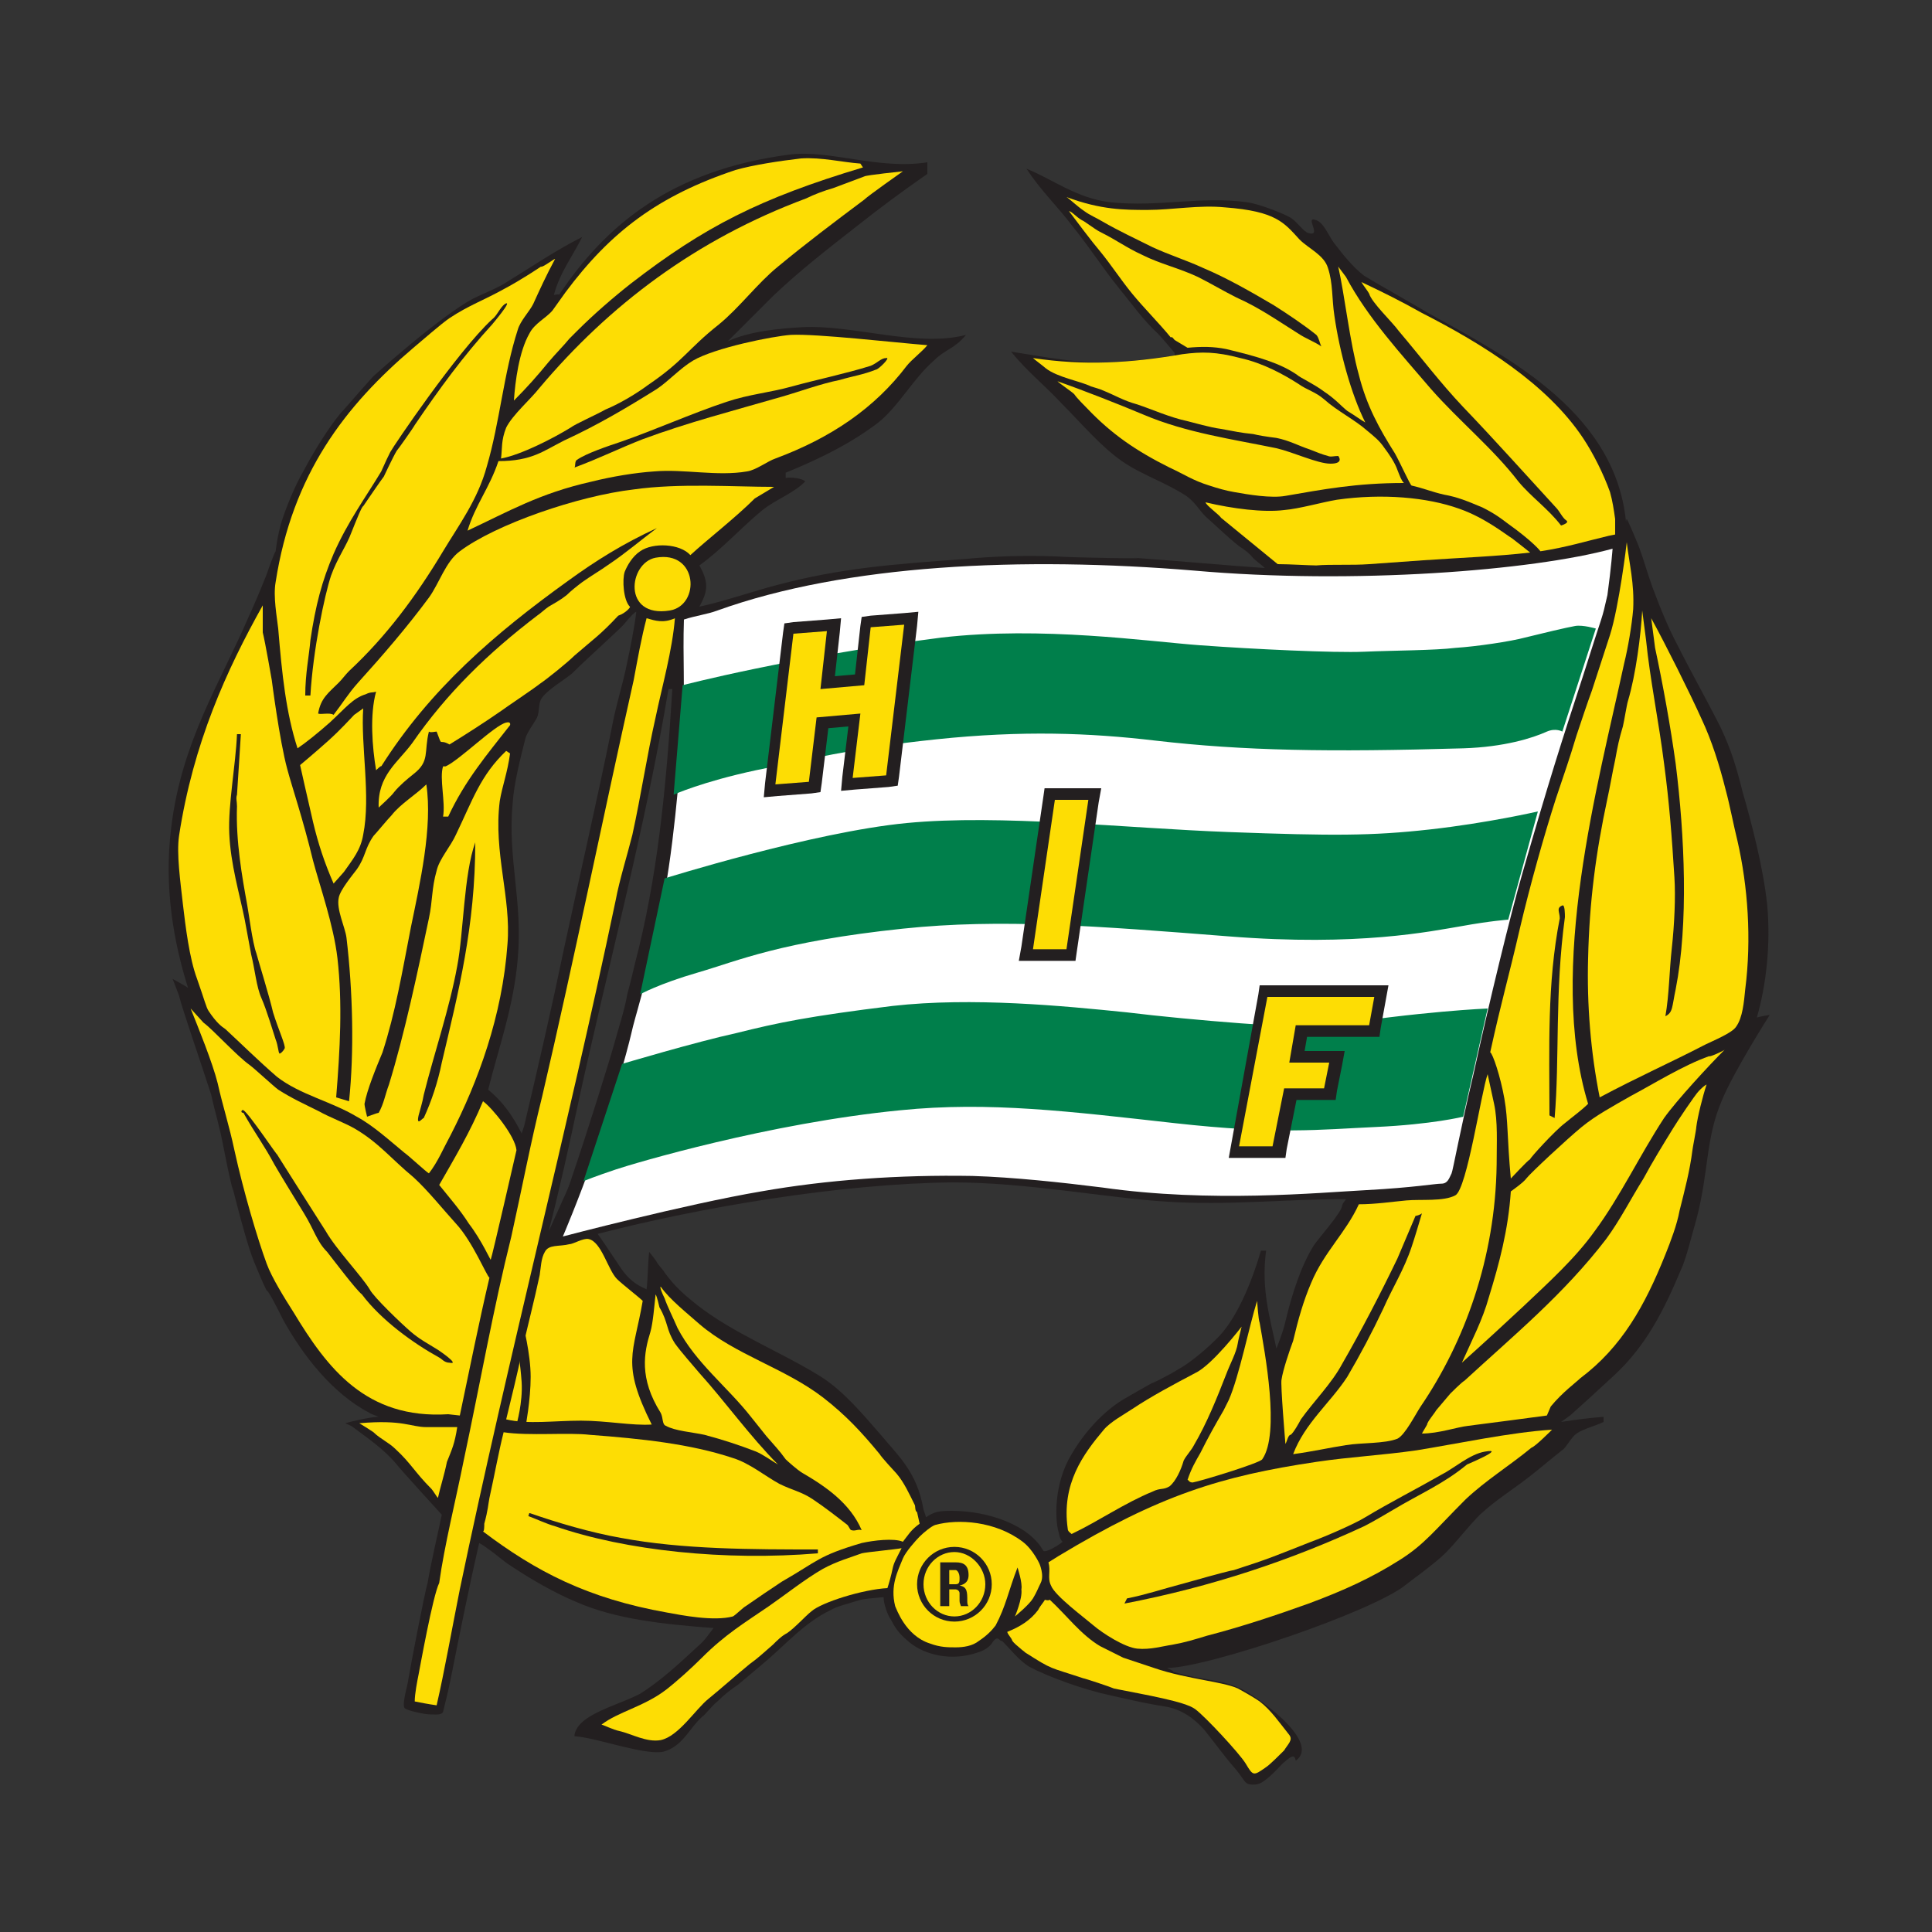 <?xml version="1.0" encoding="utf-8"?>
<!-- Generator: Adobe Illustrator 19.0.0, SVG Export Plug-In . SVG Version: 6.00 Build 0)  -->
<svg version="1.1"
	 id="svg2" xmlns:dc="http://purl.org/dc/elements/1.1/" xmlns:rdf="http://www.w3.org/1999/02/22-rdf-syntax-ns#" xmlns:cc="http://creativecommons.org/ns#" xmlns:svg="http://www.w3.org/2000/svg"
	 xmlns="http://www.w3.org/2000/svg" xmlns:xlink="http://www.w3.org/1999/xlink" x="0px" y="0px" viewBox="-230 322 150 150"
	 style="enable-background:new -230 322 150 150;" xml:space="preserve">
<rect x="-230" y="322" width="150" height="150" fill="#333333" stroke="none"/>
<style type="text/css">
	.st0{fill:#231F20;}
	.st1{fill:#FDDD04;}
	.st2{fill:#FFFFFF;}
	.st3{fill:#007F4B;}
</style>
<g>
	<path id="path14" class="st0" d="M-147.5,441.7c-0.1-0.1-0.2-0.2-0.3-0.7c-0.3-1-0.4-3.8,1-6.1c1.3-2.2,2.9-3.6,4.1-4.3
		c1.2-0.7,3-1.7,2.3-1.3s1.3-0.6,1.9-1c0.6-0.3,1.9-1.3,2.9-2.3c1.6-1.5,2.8-4.5,3.5-6.9c0.1,0,0.4,0,0.4,0c-0.4,3,0.3,5.2,0.8,7.6
		c0,0,0.5-1.2,0.7-2.1c0.5-2.1,1.2-4.3,2.2-5.9c0.4-0.6,2.2-2.6,2.2-3.1c0.1-0.3,0.2-0.3,0.3-0.5c-4.9,0-9,0.5-13.9,0.2
		c-4.8-0.3-10.8-1.5-16.7-1.5c-8.6,0.1-19.4,1.9-27.5,4c0.1,0.1,1.5,2.2,1.7,2.5c0.4,0.6,0.9,1.3,2.1,1.8c0.1-0.8,0.1-2,0.2-2.9
		c0,0,0.5,0.6,0.6,0.8c0.1,0.2,0.5,0.6,0.6,0.8c0.8,1.1,1.5,1.7,2.5,2.5c2.8,2.2,6.4,3.6,9.5,5.5c1.8,1.1,3.3,2.9,4.7,4.5
		c1.5,1.8,2.9,3,3.4,5.9l0.2,0.6c0.6-0.4,0.9-0.5,2-0.5c2.8,0,6,1.1,7.1,3.1C-148.8,442.6-147.7,441.9-147.5,441.7L-147.5,441.7z
		 M-178.1,375.5c-1.8,10.8-4.7,21.5-7,32.1c-0.7,3.3-1.5,6.9-2.3,10l0.9-2c0.2-0.5,0.6-1.2,0.9-2.2c1.2-3.5,3-9.3,3.3-10.4
		c0.3-1.1,0.8-2.6,1-3.8c0.3-1.1,0.5-2,0.6-2.4c1.7-6.5,2.4-13.2,2.9-21.3C-177.7,375.5-178.1,375.5-178.1,375.5z M-181.5,370.4
		c-0.3,0.4-2.8,2.6-4.1,3.9c-0.6,0.5-2,1.3-2.4,2c-0.2,0.4-0.1,0.9-0.3,1.4c-0.2,0.4-0.8,1.2-0.9,1.6c-0.4,1.6-0.9,3.5-1,5.1
		c-0.4,4.2,0.8,7.6,0.4,12c-0.3,3.7-1.5,7-2.3,10.2c1.1,0.9,1.9,2,2.6,3.4l0.2-0.6c1.2-5.1,2.1-9,3.1-13.8
		c1.2-5.6,2.5-11.2,3.7-17.1c0.3-1.7,0.9-3.5,1.2-5.1c0.2-0.9,0.6-2.9,0.7-3.9C-180.7,369.5-181.1,369.9-181.5,370.4z M-130.4,458.9
		c-0.3,0.3-0.8,0.9-1.5,1.4c-0.4,0.3-0.9,0.3-1.2,0.2s-0.4-0.5-1.1-1.3s-1.5-1.9-2.3-2.9c-0.8-0.9-1.8-1.6-3-1.8
		c-1.3-0.2-2.2-0.4-4.4-0.9c-1.9-0.4-4.7-1.4-6.2-2.2c-0.8-0.5-1.4-1.3-2.1-2c-0.2,0.1-0.3-0.6-0.8,0.2c-0.2,0.3-0.7,0.6-1.1,0.7
		c-2,0.7-4.1,0.2-5.3-0.8c-0.6-0.5-1-0.9-1.4-1.7c-0.3-0.4-0.6-1.3-0.6-1.8c-0.9,0.1-1.5,0.1-2.1,0.3c-0.6,0.2-1.5,0.4-2,0.7
		c-2.1,1-3.6,2.8-5.3,4.2c-0.6,0.5-1.3,1.1-1.9,1.6c-0.6,0.4-1.1,0.8-1.6,1.3c-0.4,0.3-1,1.1-1.2,1.2c-1,0.9-1.5,2.3-3,2.7
		c-1.5,0.3-5.2-1.1-6.9-1.2c0-0.4,0.3-0.8,0.5-1c1-1,3.3-1.6,4.6-2.3c1.6-1,3.1-2.4,4.5-3.7c0.5-0.4,0.8-0.9,1.2-1.4
		c-4-0.3-7.6-0.7-10.6-2c-1.7-0.7-3.6-1.8-5.1-2.8c-0.5-0.3-1.3-1-1.6-1.2c-0.3-0.2-0.5-0.4-0.9-0.6c-0.8,3.5-1.5,7-2.2,10.5
		c-0.2,1-0.4,1.8-0.6,2.6c-0.1,0.3-0.7,0.2-1.1,0.2c-0.3,0-1.8-0.3-1.9-0.5c-0.2-0.4,0.3-1.9,0.3-2.2c0.2-1.2,1.3-6.9,1.5-7.5
		c0.2-1.3,0.9-4.3,1.1-5.3c0,0-3.2-3.5-3.5-3.9c-1-1.2-2.2-2-3.4-2.9c-0.1-0.1-0.6-0.3-0.6-0.3c0.3-0.1,2-0.5,2.6-0.5
		c0,0-0.8-0.3-0.7-0.3c-2.9-1.5-5.2-4.5-6.7-7.2c-0.4-0.8-1.2-2.4-1.3-2.3c-0.3-0.6-0.8-1.8-1-2.3c-0.8-2-2-7.3-1.6-5.4
		c0,0-0.3-1.1-0.7-3.2c-0.4-2.1-0.7-2.9-1-4.3c-0.9-2.8-2.2-6.5-2.5-7.7c-0.1-0.3-0.5-1.3-0.5-1.3s1.1,0.6,1.2,0.7
		c-1.1-3.5-1.9-7.8-1.3-12.5c0.8-6.6,3.8-11.2,6-16.3c0.5-1.1,0.8-1.8,1.4-3.3c0.1-0.3,0.6-1.7,0.7-1.8c0.1-0.8,0.2-1.3,0.4-2.1
		c0.4-1.3,1.1-3,1.8-4.2c1-1.9,2.4-4,3.1-4.7c0.7-0.8,2.1-2.4,2.3-2.6c0,0,5.1-4.6,7.7-6c1-0.5,1.9-0.8,2.8-1.4
		c1.8-1.1,3.7-2.4,5.7-3.4c-0.8,1.6-1.7,2.7-2.2,4.5c0.1,0,0.4-0.1,0.4,0c3.6-5.4,8.7-9.7,17.9-10.9c3.1-0.4,6.9,1.2,10.7,0.6v0.9
		c-2,1.4-3.5,2.5-5.4,4c-2.3,1.8-4.5,3.5-6.6,5.5c-0.5,0.5-3.4,3.4-3.5,3.5c1.7-0.8,4.1-1,5.8-1.1c4-0.2,8.9,1.6,12.7,0.6
		c-0.9,1.1-1.6,1.1-2.5,2c-1.6,1.4-2.7,3.5-4.3,4.8c-2.1,1.6-4.5,2.8-7.2,3.9c0,0,0,0.4,0,0.4c0.8-0.1,1.6,0.2,1.5,0.3
		c-0.9,0.9-2.3,1.4-3.3,2.2c-1.7,1.4-3.1,3-4.9,4.3c0.8,1.4,0.6,2.1,0,3.2c1.9-0.4,4.5-1.3,6.1-1.7c4.9-1.3,9-1.6,14.5-2
		c2.1-0.2,4.6-0.3,7.1-0.2c1.3,0.1,7.9,0.2,6,0.1c4.1,0.3,7.2,0.6,10.2,0.8c-0.3-0.3-0.8-0.6-1.1-1c-0.3-0.3-0.6-0.5-0.9-0.7
		c-0.9-0.7-1.8-1.6-2.6-2.3c-0.5-0.5-0.8-1.1-1.5-1.6c-1.7-1.1-3.4-1.6-5-2.7c-1.7-1.2-3.2-3-4.7-4.5c-1.3-1.4-2.7-2.5-3.9-4
		c2.6,0.4,5.4,1,8.4,0.8c1.3-0.1,2.8-0.3,4.3-0.5v-0.2c0,0-1-1.2-1.3-1.5c-1.1-1-2.1-2.4-3-3.5c-1.3-1.6-2.3-3.2-3.6-4.8
		c-1.2-1.6-2.5-2.8-3.6-4.5c2,0.8,3.9,2.3,6.5,2.6c3.8,0.4,7-0.5,10.6,0c0.9,0.1,2.9,0.9,3.4,1.2s1,1.1,1.4,1.2
		c1.1,0.3-0.4-1.4,0.6-1c0.6,0.2,1,1.3,1.4,1.8c0.7,0.9,1.4,1.8,2.3,2.5c1.3,0.8,4.7,2.7,4.8,2.8c6.5,3.6,15.2,8,15.6,17.1
		c-0.1-0.1,0.1,0.8,0.1,0.8l0,2.6c0-0.2-0.3-4.4-0.1-4.4c0.1,0.1,0.9,2,1,2.3c0.3,0.8,0.6,1.9,1,3c0.6,1.6,1.2,3.1,2,4.6
		c1,2,2.3,4.3,3.3,6.3c0.8,1.7,1.2,3,1.7,5c0.7,2.4,1.6,5.9,1.9,8.7c0.3,3.2-0.1,6.4-0.8,8.8c0.3-0.1,1-0.2,1-0.2s-2.8,4.4-3.7,6.6
		c-1.3,3-1,5.5-2,9.3c-0.3,1-0.8,3.1-1.2,3.9c-1.3,3.1-2.7,5.9-5.2,8.2c-1.4,1.3-2.5,2.3-3.4,3.1l-0.7,0.5c1.3-0.2,2.1-0.3,3.3-0.4
		c0,0,0,0.4,0,0.4c-0.6,0.3-1.5,0.5-2.1,0.9c-0.4,0.3-0.7,0.9-1,1.2c-0.9,0.7-1.7,1.4-2.6,2.1c-1.4,1.1-2.6,1.8-3.9,3
		c-0.9,0.9-1.8,2.1-2.7,3c-0.8,0.8-2.9,2.3-3,2.4c-2.5,2.1-15.5,6.5-18.6,6.5c0,0,0.5,0.2,0.5,0.3c0.7,0.2,1.5,0.4,2.2,0.5
		c1,0.2,1.9,0.3,2.8,0.7c1.1,0.4,6.6,4.2,4.5,5.7C-129.5,458-130,458.6-130.4,458.9"/>
	<path id="path16" class="st1" d="M-179.1,422.5c-0.1,0.9-0.2,2.2-0.4,2.9c-0.5,1.6-0.9,3.6,0.8,6.3c0.2,0.4,0.1,0.9,0.4,1
		c0.7,0.4,2.1,0.5,3,0.7c1.5,0.4,2.7,0.8,4,1.3c0.5,0.2,1.5,0.9,1.7,1c-2.1-2.1-4.2-5-6.1-7.1c-0.5-0.6-1.4-1.6-1.9-2.3
		c-0.7-1.1-0.5-1.6-1.2-2.8C-178.8,423.5-179,422.6-179.1,422.5"/>
	<path id="path18" class="st1" d="M-129.9,456.7c-0.8-1-1.4-1.9-2.3-2.6c-0.3-0.2-0.6-0.4-1.5-0.9c-0.9-0.6-4.1-0.8-6.7-1.7
		c-0.3-0.1-2.1-0.7-2.4-0.8c-0.6-0.3-1.2-0.6-1.8-0.9c-1.5-0.9-2.6-2.4-3.9-3.6c-0.1,0.1-0.4,0-0.4,0c0.1,0-0.3,0.4-0.5,0.8
		c-0.6,0.8-1.4,1.3-2.4,1.7c0.1,0.3,0.3,0.4,0.4,0.7c0.2,0.3,1.4,1.2,1,0.9c2.2,1.4,1.8,1.1,4.5,2c0.1,0,2.2,0.7,2.4,0.8
		c2.5,0.5,5.5,1,6.3,1.6c0.8,0.6,3.4,3.4,3.9,4.2c0.6,1,0.6,1,1.6,0.3c0.3-0.2,1-0.9,1.4-1.3C-130,457.4-129.6,457.1-129.9,456.7"/>
	<path id="path20" class="st1" d="M-190.7,378.1c-0.9,0.2-3.6,2.9-4.7,3.4c-0.1,0-0.1,0-0.2,0c-0.3,0.9,0.2,2.8,0,3.9
		c0,0,0.4,0,0.4,0c1.3-2.8,3-4.8,4.8-7.1C-190.4,378.3-190.3,378-190.7,378.1"/>
	<path id="path22" class="st1" d="M-105,371.3c-0.5,1.5-0.9,2.8-1.4,4.3c-0.3,0.8-0.9,2.6-1.2,3.5c-0.6,2-0.9,2.8-1.6,4.9
		c-0.9,2.8-2,6.7-2.8,10.1c-0.9,3.9-1.4,5.5-2.3,9.6c0.2,0.1,0.8,1.9,1.1,3.6c0.3,1.7,0.2,3,0.5,6.2c0.1-0.1,1.3-1.4,1.5-1.5
		c0-0.1,1.9-2.2,2.7-2.8c0.6-0.5,1.3-1,1.8-1.5c-3.2-10.5,0.8-24.9,2.8-34.2c0.3-1.2,0.6-3,0.7-4.2c0.1-2-0.3-3.5-0.5-5.2
		C-103.7,364.2-104.3,369.1-105,371.3"/>
	<path id="path24" class="st1" d="M-109.6,431.2c0.9-1.1,2-1.9,2.3-2.2c3.2-2.4,5-5.6,6.6-9.6c0.4-1,0.9-2.3,1.1-3.4
		c0.4-1.6,0.8-3.1,1-4.7c0-0.1,0.3-1.6,0.3-1.8c0.1-0.8,0.5-2.4,0.8-3.3c-0.2,0.1-0.4,0.3-0.6,0.5c-0.3,0.3-1.7,2.4-2,2.9
		c-0.8,1.3-1.6,2.6-2.3,3.9c-1,1.6-1.8,3.2-2.9,4.7c-3.3,4.3-7.2,7.5-11,11c-0.2,0.1-1,0.9-1.1,1c-0.5,0.6-0.6,0.7-1.1,1.3
		c-0.1,0.2-0.7,0.9-0.7,1.1c-0.1,0.2-0.3,0.5-0.4,0.7c1.3,0,2.7-0.5,3.6-0.6c2.4-0.3,3.8-0.5,6.1-0.8L-109.6,431.2"/>
	<path id="path26" class="st1" d="M-137.8,349c1.1-0.1,2-0.1,3,0.1c2.5,0.6,4.2,1.1,5.5,2c0.2,0.2,1.3,0.7,2.1,1.3
		c0.9,0.6,1.3,1.1,1.8,1.5c0.5,0.3,1.2,0.8,1.4,0.9c-1.1-2.2-2-5.5-2.4-8.3c-0.2-1.3-0.1-2.5-0.5-3.7c-0.3-1-1.5-1.5-2.2-2.2
		c-1.2-1.3-1.8-2.2-5.8-2.5c-2-0.2-4.1,0.2-6,0.2c-1.8,0-3.6,0-6.3-1c0.2,0.1,0.8,0.7,1.4,1.1c0.4,0.3,0.9,0.5,1.4,0.8
		c1.2,0.7,2.7,1.4,3.9,2c1.3,0.6,2.6,1,3.9,1.6c1.9,0.8,3.8,1.9,5.5,2.9c1.1,0.7,2.3,1.5,3.3,2.3c0.2,0.2,0.3,0.8,0.4,0.9
		c-0.6-0.4-1.2-0.6-1.8-1c-1.6-1-3-2-4.8-2.8c-1-0.5-2-1.1-3-1.6c-1.5-0.7-2.9-1-4.3-1.7c-1.3-0.6-1.9-1.1-3.3-1.8
		c-0.4-0.2-1.3-0.9-1.4-0.9c-0.5-0.3-0.8-0.7-1-0.7c0.6,0.8,1.8,2.4,2.4,3.1c0.9,1.1,1.6,2.2,2.5,3.3c0.9,1.1,2.1,2.3,3,3.4
		c0.1-0.1,0.2,0.1,0.3,0.2L-137.8,349"/>
	<path id="path28" class="st1" d="M-111.2,364.9c-2.6,0.3-5.4,0.4-8.3,0.6c-1.4,0.1-2.8,0.2-4.2,0.3c-1.3,0.1-3,0-4.1,0.1
		c-0.5,0-2.1-0.1-3-0.1l-4.4-3.6c-0.1-0.2-1.2-1-1.2-1.2c2.1,0.5,4.5,0.8,6.1,0.6c1.2-0.1,2.9-0.6,4.1-0.8c3.5-0.5,7-0.2,9.5,0.7
		c2,0.7,3.6,2,4.1,2.3C-112.2,364.1-111.2,364.9-111.2,364.9"/>
	<path id="path30" class="st1" d="M-110.4,364.8c2-0.3,3.6-0.8,5.3-1.2l0.5-0.1c0,0,0-0.9,0-1.2c-0.1-0.7-0.2-1.4-0.4-2.1
		c-0.5-1.4-1.3-3-2.1-4.2c-2.8-4.2-7.8-7.3-12.5-9.7c-1.6-0.9-3-1.6-4.7-2.4c0.1,0.2,0.5,0.7,0.6,0.9c0.2,0.7,1.8,2.2,2.3,2.9
		c1.7,2,3.2,4,5,5.9c2.4,2.5,4.9,5.3,7.2,7.8c0.3,0.3,0.5,0.8,0.8,1c0.3,0.2-0.4,0.4-0.4,0.4c-1-1.3-2.3-2.2-3.3-3.4
		c-2-2.6-4.6-4.7-6.8-7.2c-2.3-2.7-4.9-5.5-6.6-8.7c0,0-0.6-0.8-0.6-0.8c0.5,2.2,0.9,5.9,1.6,8.4c0.6,2.4,1.6,4.2,2.8,6.1
		c0.4,0.7,1.2,2.5,1.3,2.5c0.9,0.2,1.6,0.5,2.5,0.7c1.1,0.2,1.8,0.5,3,1c1,0.5,1.5,0.9,1.9,1.2
		C-110.9,364.1-110.4,364.8-110.4,364.8"/>
	<path id="path32" class="st1" d="M-197.5,452c-0.1,0.5-0.3,1.5-0.3,2.1c0.5,0.1,1,0.2,1.7,0.3c0.6-2.6,1.2-6,1.8-9
		c3.8-18.2,8.3-35.4,12.1-53.5c0.3-1.6,0.9-3.5,1.3-5.1c0.7-3.2,1.1-6,1.8-9.1c0.5-2.4,1.3-5.2,1.5-7.7c-0.9,0.4-1.5,0.2-2.2,0
		c-0.4,1.5-0.7,3.2-1,4.8c-2.4,10.7-4.6,21.6-7.1,32.3c-0.9,3.6-1.6,7.3-2.4,10.9c-1.4,5.6-2.4,11.3-3.7,17.4
		c-0.6,3-1.5,6.6-1.9,9.5C-196.4,445.9-197.4,451.5-197.5,452"/>
	<path id="path34" class="st1" d="M-167.8,334.3c-1.7,0.2-3.7,0.5-5.1,0.9c-6,2-9.7,4.8-13.2,9.5c-0.3,0.4-0.7,1-1,1.4
		c-0.5,0.6-1.4,1-1.8,1.8c-0.8,1.4-1.1,3.7-1.2,5.2c1-1,1.8-1.9,2.7-3c0.5-0.6,1.2-1.3,1.6-1.8c0.3-0.3,0.3-0.3,0.6-0.6
		c1.3-1.3,2.8-2.6,4.2-3.7c5.7-4.4,10-6.6,18-9l-0.2-0.3C-164.6,334.6-166.2,334.2-167.8,334.3"/>
	<path id="path36" class="st1" d="M-181.1,369.1c-0.5-0.5-0.6-2.1-0.4-2.7c0.2-0.5,0.6-1.2,1.2-1.6c1-0.7,3.1-0.6,3.9,0.3
		c1.3-1.2,3.5-2.9,5-4.4c0,0,1.5-0.9,1.5-0.9c-3.1,0-7.4-0.3-10.9,0.2c-4.3,0.5-10.7,2.7-13.5,4.8c-1.1,0.8-1.6,2.5-2.4,3.6
		c-1.7,2.3-3.6,4.5-5.5,6.6c-0.8,0.9-1.2,1.6-1.9,2.5c-0.3-0.2-1,0-1.2-0.1c0.2-1.2,0.8-1.6,1.6-2.4c0.3-0.3,0.5-0.6,0.8-0.9
		c2.9-2.7,5.2-5.8,7.3-9.3c1.2-2,2.7-4,3.4-6.6c1-3.4,1.3-7.2,2.4-10.6c0.2-0.7,0.9-1.4,1.2-2c0.5-1.1,1-2.2,1.7-3.5
		c-0.1,0-1,0.7-1.1,0.6c-1.5,1-2.6,1.6-2.8,1.7c-1.6,0.9-2.8,1.3-4.3,2.3c-0.6,0.4-2.2,1.8-2.8,2.3c-5.3,4.5-9.4,9.8-10.7,18.2
		c-0.2,1.1,0.1,2.7,0.2,3.6c0.3,3.6,0.6,6.5,1.5,9.3c0.6-0.4,1.6-1.2,2.5-2c1.2-1.1,1.8-1.9,2.8-2.2c0.4-0.2,0.5-0.1,0.8-0.2
		c-0.5,1.8-0.3,4.3,0,6.1c0,0,0.4-0.4,0.4-0.3c3.8-6,8.8-10.3,14.5-14.4c2.2-1.6,4.3-2.9,6.9-4.1c-1.2,0.9-2.5,2-3.7,2.8
		c-0.7,0.5-1.4,0.9-2.1,1.4c-0.4,0.3-0.9,0.7-1.2,1c-0.5,0.4-0.9,0.6-1.4,0.9c-0.3,0.2-0.6,0.5-0.9,0.7c-3.8,2.9-7,6-9.7,9.9
		c-1.1,1.5-2.7,2.5-2.6,5c0.1-0.1,1-0.9,1.2-1.2c0.4-0.5,1-1,1.5-1.4c1.3-1,0.8-1.7,1.2-3.3c0.1,0.1,0.5,0,0.6,0
		c0.5,1.3,0.1,0.5,1,1c1.3-0.8,2.7-1.7,4-2.6c0.4-0.3,2.5-1.7,3-2.1c0.6-0.4,2.2-1.7,2.7-2.2c1.5-1.3,2-1.6,3.4-3.1
		C-181.4,369.6-181,369.1-181.1,369.1"/>
	<path id="path38" class="st1" d="M-168.6,348c-1.4,0.1-5.9,1-7.6,2c-1,0.6-1.9,1.6-2.8,2.2c-2.4,1.5-4.6,2.8-7.2,4
		c-1.6,0.8-2.5,1.6-5.1,1.6c-0.7,2.1-1.8,3.4-2.4,5.4c3.2-1.5,5.6-2.9,9.6-3.8c1.6-0.4,3.4-0.7,4.9-0.8c2.3-0.2,4.9,0.4,7.2,0
		c0.7-0.1,1.6-0.8,2.2-1c4.3-1.6,7.7-3.9,10.2-7.2c0.4-0.5,1.2-1.1,1.6-1.6C-160.5,348.6-166.6,347.9-168.6,348"/>
	<path id="path40" class="st1" d="M-149.8,349.8c0.1,0.1,0.9,0.7,1,0.8c0.9,0.7,2.7,1,3.5,1.4c0.3,0.1,0.7,0.2,0.9,0.3
		c1,0.4,1.6,0.8,2.7,1.1c1.2,0.4,2.5,1,3.9,1.3c0.4,0.1,1.8,0.5,2.6,0.6c1.1,0.2,1.5,0.3,2.5,0.4c0.4,0.1,1,0.2,1.8,0.3
		c1,0.2,1.7,0.6,2.6,0.9c0.5,0.2,1,0.4,1.4,0.5c0.2,0.1,0.5,0,0.8,0c0,0,0.5,0.6-0.6,0.6c-1,0-2.9-0.9-4.2-1.2
		c-3.4-0.7-7-1.2-10.3-2.6c-1.9-0.8-4.7-1.9-6.7-2.6c0.2,0.2,1.1,0.8,1.3,1c0.2,0.3,0.8,0.9,1,1.1c1.9,2,3.8,3.3,6.4,4.6
		c1.1,0.5,1.8,1,3.1,1.4c0.6,0.2,1.3,0.4,1.9,0.5c1.1,0.2,2.9,0.5,4,0.3c2.9-0.5,5.5-1,9.2-1c-0.2-0.2-0.3-0.5-0.5-1
		c-0.2-0.6-0.7-1.3-1-1.7c-0.4-0.6-0.8-0.9-1.4-1.4c-0.9-0.8-2.3-1.5-3.3-2.4c-0.7-0.6-1.3-0.7-2-1.2c-1.1-0.7-2.7-1.6-4.5-2
		c-1.9-0.5-3-0.5-4.5-0.3C-142.3,350.2-145.8,350.4-149.8,349.8"/>
	<path id="path42" class="st1" d="M-179.1,365.3c-2.1,0.4-2.6,4.7,1.1,4.1C-175.6,369-175.8,364.7-179.1,365.3"/>
	<path id="path44" class="st1" d="M-209.6,369c-2.8,5-5.4,10.7-6.5,17.9c-0.2,1.4,0.1,3.5,0.3,5.3c0.2,1.7,0.5,4.2,1.1,5.8
		c0.6,1.7,0.7,2.2,0.9,2.5c0.6,0.9,1,1.2,1.3,1.4c1.3,1.2,2.5,2.4,4,3.7c1.8,1.4,4.2,1.9,6.2,3.1c1.3,0.7,2.6,1.9,3.7,2.8
		c0.3,0.2,1.7,1.5,1.9,1.6c0.7-0.9,1.1-1.9,1.7-3c2.1-4.1,4-9.2,4.4-14.8c0.3-3.6-1.1-7.1-0.6-11.1c0.2-1.2,0.6-2.2,0.8-3.7
		c0,0-0.3-0.2-0.3-0.2c-2,1.9-2.6,3.8-3.9,6.5c-0.4,0.9-1.3,1.9-1.5,2.8c-0.4,1.4-0.3,2.3-0.6,3.7c-0.9,4.3-1.9,9-3.1,12.9
		c-0.3,0.8-0.4,1.5-0.8,2.2c-0.1,0-0.6,0.2-0.9,0.3c0,0-0.2-0.8-0.2-1c0.2-1.1,0.9-2.8,1.4-4c1-3.1,1.5-6.1,2.2-9.7
		c0.7-3.4,1.7-7.8,1.2-11.1c-0.8,0.8-2,1.5-2.7,2.4c-0.3,0.3-1.2,1.4-1.4,1.6c-0.7,1-0.6,1.6-1.3,2.6c-0.3,0.4-1.3,1.6-1.4,2.2
		c-0.2,0.9,0.5,2.3,0.6,3.1c0.5,4.2,0.6,8.9,0.2,12.7c-0.3-0.1-0.7-0.2-1-0.3c0.3-3.7,0.5-7.3,0.1-10.8c-0.3-2.6-1.4-5.7-1.9-7.6
		c-0.8-3.3-1.6-5.6-2-7.1c-0.6-2.2-1.2-6.9-1.2-6.9s-0.5-2.9-0.7-3.7L-209.6,369"/>
	<path id="path46" class="st1" d="M-102.5,369.4c-0.1,1.9-0.5,5-1.1,7c-0.1,0.3-0.3,1.6-0.4,2c-0.3,1-0.4,1.5-0.6,2.6
		c-0.2,0.9-0.4,2.1-0.6,3c-0.9,4.2-1.4,8-1.5,12.4c-0.1,3.6,0.2,7.3,0.9,10.8c3-1.6,5.5-2.7,8.2-4.1c0.6-0.3,2.1-0.9,2.4-1.4
		c0.5-0.7,0.6-1.9,0.7-2.9c0.5-3.9,0.2-8-0.6-11.5c-0.3-1.2-0.6-2.8-0.9-3.9c-0.5-2-1.1-3.9-1.9-5.6c-0.9-2-2.8-5.8-3.9-7.8l0.3,2.3
		c0.6,2.8,1.2,6.1,1.6,9c0.7,5.6,1,12.4,0,17.5c-0.3,1.4-0.2,1.8-0.8,2.1c0.3-1.7,0.3-3.5,0.5-5.3c0.2-1.8,0.3-4,0.2-5.5
		c-0.2-3.2-0.4-5.8-0.8-8.8c-0.4-3.2-1.1-6.6-1.4-9.6L-102.5,369.4"/>
	<path id="path48" class="st1" d="M-202.5,377.5c-0.3,0.3-1,1.1-2,2c-1,0.9-2.2,1.9-2.2,1.9s0.6,2.7,1,4.4c0.4,1.7,0.9,3.2,1.6,4.8
		c0,0,0.8-0.9,0.8-0.9c0.7-1,1.3-1.7,1.5-2.9c0.6-3-0.2-6.9,0-9.8L-202.5,377.5"/>
	<path id="path50" class="st1" d="M-194.5,432.8c0,0-1.6,0-2.4,0c-1.2,0-1.8-0.6-5.2-0.3c0.5,0.3,0.8,0.5,1.1,0.7
		c0.5,0.5,1.2,0.8,1.7,1.3c1.2,1.1,1.5,1.8,2.8,3.1c0.1,0.1,0.4,0.6,0.5,0.7c0.2-0.9,0.5-1.8,0.7-2.8
		C-194.9,434.5-194.7,434.1-194.5,432.8"/>
	<path id="path52" class="st1" d="M-194.3,431.9c0.8-3.8,1.5-7.3,2.3-10.7c-0.2-0.1-1.3-2.8-2.6-4.2c-1-1.1-2.2-2.6-3.3-3.6
		c-1.7-1.4-2.7-2.7-4.6-3.8c-0.7-0.4-2-0.9-2.7-1.3c-1.2-0.6-2.1-1-3.2-1.7c-0.4-0.3-1.8-1.6-2.2-1.9c-1-0.7-2.9-2.8-3.6-3.3
		c-0.1-0.1-0.9-1-1-1.1c0.6,1.5,1.7,4.2,2.1,5.8c0.4,1.8,0.9,3.3,1.3,5.2c0.7,3.2,1.8,6.9,2.5,8.8c0.4,1.1,1.4,2.7,2.1,3.8
		c2.6,4.3,5.6,8.3,12,7.9L-194.3,431.9"/>
	<path id="path54" class="st1" d="M-97.3,404c-2,0.7-4.4,2.2-6.1,3.1c-1.4,0.8-2.7,1.5-3.8,2.4c-1.1,0.9-4,3.6-4.3,4
		c-0.2,0.3-1.2,1-1.2,1c-0.2,3-0.9,5.6-1.7,8.2c-0.5,1.8-1.3,3.3-2.1,5.1c2-1.8,3.3-3,4.8-4.4c1.9-1.8,4-3.7,5.5-5.8
		c2-2.7,3.5-5.9,5.4-8.8c1-1.4,3.5-4.1,4.7-5.3C-96.2,403.6-97.3,404.1-97.3,404"/>
	<path id="path56" class="st1" d="M-182.1,421.3c-0.7-0.7-1.2-2.9-2.2-3.1c-0.4-0.1-1.2,0.4-1.5,0.4c-0.8,0.2-1.6,0-1.9,0.6
		c-0.3,0.5-0.3,1.2-0.4,1.8c-0.4,1.9-0.9,3.8-1.4,6c-0.3,1.6-0.8,3.5-1.2,5.2c1.7,0.4,3.7,0.1,5.8,0.1c2,0,4,0.4,5.5,0.3
		c-2.4-4.8-1.4-5.5-0.7-9.6C-180.4,422.7-181.7,421.7-182.1,421.3"/>
	<path id="path58" class="st1" d="M-130.5,429.1c-0.1,0.3,0.3,5,0.3,5c0.1-0.1,0.2-0.7,0.4-0.7c0.2-0.1,0.7-1,0.8-1.2
		c1-1.4,2.4-2.8,3.2-4.3c1.5-2.6,3-5.5,4.3-8.2c0.5-1.2,0.9-2.1,1.4-3.3c0.1,0,0.4-0.1,0.5-0.2c-0.3,1-0.5,1.7-0.8,2.6
		c-0.6,1.8-1.5,3.2-2.2,4.8c-0.9,1.9-1.8,3.6-2.8,5.3c-1.3,2-3.3,3.6-4.2,6c1.5-0.2,2.8-0.5,4.1-0.7c1.2-0.2,3-0.1,4-0.5
		c0.6-0.3,1.4-1.9,1.8-2.5c3.4-5,5.8-11.5,5.9-18.8c0-1.7,0.1-3.3-0.2-4.7c-0.2-0.9-0.5-2.3-0.5-2.3c-0.5,1.4-1.6,8.9-2.5,9.4
		c-0.9,0.5-2.7,0.3-3.8,0.4c-1.1,0.1-2.4,0.3-3.7,0.3c-1,2.2-2.7,3.7-3.7,6.1c-0.6,1.4-1,2.8-1.4,4.5
		C-129.9,426.9-130.4,428.4-130.5,429.1"/>
	<path id="path60" class="st1" d="M-147.8,442.8c7.8-4.7,12.6-6.2,20-7.3c2.7-0.4,5-0.5,7.8-0.9c3.1-0.5,7.3-1.4,10.5-1.6
		c-0.2,0.2-1.3,1.3-1.6,1.4c-1.7,1.4-3.5,2.5-5.1,4c-2.4,2.4-3.2,3.5-5.1,4.7c-2.2,1.4-4.4,2.4-7.1,3.4c-2.5,0.9-5.2,1.8-7.9,2.5
		c-1,0.3-1.6,0.5-2.7,0.7c-0.7,0.1-1.7,0.4-2.7,0.3c-1-0.1-2.7-1.2-3.4-1.8s-3-2.3-3.3-3.1c-0.3-0.6,0-1.1-0.2-1.8L-147.8,442.8"/>
	<path id="path62" class="st1" d="M-158.6,440.3c-0.7,0.5-0.9,0.9-1.3,1.4c-0.7-0.3-2.3-0.1-3.2,0.1c-3.4,1-3.4,1.4-6.2,3
		c-0.9,0.6-1.8,1.2-2.8,1.9c-0.2,0.1-0.8,0.7-1,0.8c-1.5,0.4-4-0.1-5.1-0.3c-6.2-1.1-10.2-3.2-14.3-6.3c0.1,0,0.1-0.4,0.1-0.6
		c0.3-1.1,0.3-1.5,0.4-2c0.4-1.8,0.7-3.5,1.1-5.1c2,0.3,5,0,6.7,0.2c4,0.3,7.8,0.7,11.1,1.8c1.3,0.4,2.5,1.4,3.6,2
		c1,0.5,1.7,0.6,2.6,1.2c0.9,0.6,1.8,1.3,2.7,2c0.1,0.1,0.2,0.4,0.3,0.4c0.3,0.1,0.5-0.1,0.8,0c-0.9-2.1-2.8-3.4-4.7-4.5
		c-0.3-0.2-1-0.8-1.2-1c-0.5-0.7-0.9-1.1-1.5-1.8c-0.4-0.5-0.8-1-1.2-1.5c-1.8-2.3-4.3-4.2-5.7-6.9c-0.3-0.7-0.8-1.7-1-2.3
		c-0.2-0.4-0.4-0.9-0.3-0.9c0.7,1,2.1,2.1,3,2.9c2.8,2.4,6.6,3.4,9.6,5.7c1.8,1.4,3,2.7,4.4,4.4c0.1,0.2,1.2,1.4,1.3,1.5
		c0.6,0.7,1,1.6,1.4,2.4c0.1,0.1,0,0.5,0.2,0.6L-158.6,440.3"/>
	<path id="path64" class="st1" d="M-192.5,407.5c-1,2.4-2.2,4.4-3.4,6.5c0.8,1,1.6,1.9,2.3,3c1,1.3,1.7,2.9,1.7,2.8
		c0.1-0.2,2-8.5,2-8.5C-190,410.2-191.8,408-192.5,407.5"/>
	<path id="path66" class="st1" d="M-132.4,423c-0.6,1.9-1.4,5.9-2.2,7.7c-0.1,0.2-0.3,0.6-0.4,0.8c-0.7,1.2-1.2,2.1-1.8,3.3
		c-0.4,0.7-0.7,1.2-1,2.1c0.1,0,0.1,0.2,0.4,0.2c0.6-0.1,5.2-1.5,5.4-1.8c1.4-2,0.2-8.3-0.2-10.6C-132.3,424.5-132.4,423-132.4,423"
		/>
	<path id="path68" class="st1" d="M-133.6,425c0,0-2.3,3-3.6,3.6c-1.7,0.9-3.4,1.8-4.9,2.8c-0.6,0.4-1.7,1-2.2,1.6
		c-1.6,1.9-3.3,4.2-2.8,7.7c0,0.2,0.2,0.3,0.3,0.4c2.1-1,4.1-2.4,6.3-3.3c0.6-0.3,0.8-0.1,1.3-0.4c0.5-0.4,0.9-1.3,1.1-2
		c0.2-0.4,0.6-0.8,0.8-1.2c1-1.7,1.8-3.7,2.5-5.5c0.3-0.8,0.8-1.7,0.9-2.4C-133.9,426.2-133.6,425-133.6,425"/>
	<path id="path70" class="st1" d="M-157.4,440.4c-0.3,0.1-0.9,0.6-1.2,0.9c-0.3,0.3-1.1,1.2-1.3,1.7c-0.4,1-1,2.1-0.6,3.7
		c0.1,0.2,0.8,2.3,2.7,2.9c0.8,0.3,1.4,0.3,2,0.3s1.3-0.1,1.8-0.5c0.6-0.4,1-0.8,1.3-1.2c0.8-1.5,1-2.7,1.7-4.5c0,0,0.4,1.2,0.3,1.7
		c0.1,0.7-0.5,2.1-0.5,2.1s1.1-0.9,1.4-1.4c0.3-0.5,0.4-0.8,0.6-1.2c0.3-0.6-0.1-1.5-0.1-1.5s-0.5-1.1-1.3-1.7
		C-152.7,440.1-155.6,439.9-157.4,440.4"/>
	<path id="path72" class="st1" d="M-163.1,442.6c-0.8,0.3-1.9,0.6-3,1.2c-1.4,0.8-2.9,2-4.2,2.9c-1.9,1.3-3.4,2.2-5.2,4
		c-0.8,0.8-1.9,1.8-2.8,2.5c-1.7,1.3-3.7,1.7-5,2.7c0.1,0,0.9,0.4,1.4,0.5c0.9,0.2,2.1,0.9,3.2,0.7c1.4-0.3,2.7-2.4,3.7-3.2
		c1.1-0.9,2.1-1.8,3.2-2.7c0.7-0.5,1.1-0.9,1.8-1.5c0.3-0.3,0.7-0.7,1.1-0.9c0.6-0.4,1.4-1.3,1.9-1.7c0.8-0.7,4-1.7,5.9-1.8
		c0.1-0.3,0.3-1,0.4-1.5c0.1-0.5,0.3-0.8,0.7-1.6C-160.5,442.3-162.7,442.5-163.1,442.6"/>
	<path id="path74" class="st1" d="M-159.9,335.3c0,0-2.9,0.3-3,0.4c-0.8,0.3-1.6,0.6-2.4,0.9c-0.7,0.2-1.5,0.5-2.1,0.8
		c-8.6,3.2-15.3,8.3-20.7,14.7c-0.7,0.9-2.1,2.1-2.6,3.1c-0.4,1-0.3,1.6-0.4,2.4c1.6-0.3,4.1-1.6,5.4-2.4c0.4-0.3,2-1,2.7-1.4
		c1.2-0.5,2.5-1.3,3.3-1.9c2.8-1.9,3.1-2.8,5.5-4.7c1.6-1.3,3-3.2,4.6-4.5c2.3-1.9,4.3-3.4,6.7-5.2
		C-162.6,337.2-159.9,335.3-159.9,335.3"/>
	<path id="path76" class="st0" d="M-156.3,443.9v1.1h0.5c0.3,0,0.3-0.2,0.3-0.5c0-0.4-0.2-0.6-0.3-0.6L-156.3,443.9z M-156.3,445.4
		v1.3h-0.7v-3.4h1.2c0.6,0,1,0.2,1,1c0,0.4-0.2,0.7-0.7,0.8c0.6,0.1,0.6,0.5,0.6,1.2c0,0.1,0,0.3,0.1,0.4h-0.6
		c0-0.1-0.1-0.2-0.1-0.4c0-0.4,0-0.4,0-0.6c0-0.2-0.2-0.3-0.3-0.3L-156.3,445.4L-156.3,445.4z M-155.9,447.5c1.3,0,2.4-1.1,2.4-2.5
		c0-1.3-1.1-2.5-2.4-2.5c-1.3,0-2.4,1.1-2.4,2.5C-158.3,446.4-157.2,447.5-155.9,447.5z M-153,445c0,1.6-1.3,2.9-2.9,2.9
		c-1.6,0-2.9-1.3-2.9-2.9c0-1.6,1.3-2.9,2.9-2.9C-154.3,442.1-153,443.4-153,445"/>
	<path id="path78" class="st0" d="M-161.2,349.8c0.4-0.1-0.6,0.9-0.8,0.9c-1,0.4-1.8,0.5-2.8,0.8c-1.5,0.3-3.1,0.9-4.5,1.3
		c-3.8,1.1-7.3,2-10.8,3.3c-1.8,0.7-3.4,1.5-5.3,2.2c0.1-0.1,0-0.5,0.2-0.6c0.7-0.5,2.5-1.1,3.4-1.4c2.6-0.9,5.5-2.2,8.2-3.1
		c1.8-0.6,3.3-0.7,5.1-1.2c1.8-0.5,4.2-1,6.1-1.6C-161.9,350.2-161.6,349.8-161.2,349.8"/>
	<path id="path80" class="st0" d="M-199.7,357.1c0.2-0.4,5.2-7.8,7.9-10.3c0.4-0.3,0.6-0.9,1-1.2c0.7-0.4-1,1.6-1,1.6
		c-2.2,2.4-4.1,5-6,7.8c-0.1,0.2-1.3,1.9-1.4,2c-0.3,0.5-1,2-1,2c-0.1,0.1-1.6,2.3-1.6,2.3c-0.1,0-0.5,1-0.9,2
		c-0.4,1.1-1.1,2-1.6,3.4c-0.5,1.5-1.4,5.8-1.6,9.3c0,0-0.4,0-0.4,0c0-1.7,0.3-3.1,0.4-4.3c0.4-2.7,0.9-4.6,1.8-6.7
		c1.1-2.5,2.5-4.4,3.7-6.4C-200,357.7-199.9,357.5-199.7,357.1"/>
	<path id="path82" class="st0" d="M-210.1,396c-0.3-0.8-0.6-3.2-0.7-3.7c-0.4-2.2-0.9-5-0.8-7.7c0-0.4-0.1-0.6,0-0.9
		c0.1-1.6,0.2-3,0.3-4.7h-0.3c-0.1,2.4-0.7,5.5-0.6,7.7c0.1,2.4,0.8,4.7,1.2,6.7c0.1,0.6,0.4,2.1,0.5,2.7c0.3,1.2,0.4,2.5,0.8,3.4
		c0.4,0.9,0.9,2.6,1.1,3.2c0.2,0.5,0.2,1,0.3,1.1c0.1,0,0.3-0.2,0.4-0.4c0.1-0.2-0.5-1.5-0.9-2.8C-209.1,399.3-210,396.4-210.1,396"
		/>
	<path id="path84" class="st0" d="M-193.1,387.4c0,6.5-1.3,11.6-2.6,17.1c-0.3,1.5-0.8,3-1.4,4.3c-0.1,0-0.6,0.7-0.4-0.2
		c0.1-0.4,0.3-1,0.4-1.6c0.8-3.2,2-6.7,2.6-10C-194,394.4-194,389.9-193.1,387.4"/>
	<path id="path86" class="st0" d="M-108.7,392.3c0.2-0.1,0.2,0.7,0.2,0.9c-0.8,5.9-0.4,11-0.8,15.6l-0.4-0.2
		c0-5.2-0.2-10.2,0.8-15.3C-108.9,392.8-109.2,392.5-108.7,392.3"/>
	<path id="path88" class="st0" d="M-201.9,422.5c1.5,2,4,3.8,6,4.9c0.2,0.1,0.4,0.4,0.8,0.4c0.9,0.2-0.9-1-0.9-1
		c-0.8-0.5-1.4-0.8-2.1-1.4c-0.7-0.6-2.9-2.7-3.2-3.3c-0.6-1-2.6-3.1-3.4-4.5c-0.9-1.4-4.2-6.6-3.8-6c0.2,0.4-2.2-3.2-2.6-3.4
		c-0.1-0.1-0.3,0.2,0,0.2c0.9,1.6,1.6,2.5,2.4,4c0.4,0.7,1.5,2.5,2.3,3.8c0.8,1.3,1,2.2,1.8,3C-204.2,419.7-202.4,422.1-201.9,422.5
		"/>
	<path id="path90" class="st0" d="M-114.7,434.7c1.7-0.3-1.4,1-1.4,1c-1.8,1.5-3.7,2.3-5.7,3.5c-0.7,0.4-1.5,0.9-2.3,1.3
		c-5.6,2.6-11.8,4.7-18.6,6l0.2-0.4c1.5-0.3,2.3-0.6,4.9-1.3c2.1-0.6,3.3-0.9,3.4-0.9c2.8-0.9,3.2-1.1,6-2.2
		c1.1-0.4,3.4-1.4,4.2-1.9c2-1.2,3.8-2.1,5.9-3.3C-117.1,436-115.9,434.9-114.7,434.7"/>
	<path id="path92" class="st0" d="M-188.8,439.5c2,0.7,4.7,1.5,7,1.9c4.8,0.9,10.2,0.9,15.3,0.9v0.3c-7.2,0.6-14.9-0.2-20.4-2.1
		c-0.7-0.2-1.3-0.5-2.1-0.8C-188.9,439.7-189,439.4-188.8,439.5"/>
	<path id="path94" class="st2" d="M-104.8,364.6c-6.2,1.7-20.1,2.8-32.5,1.7c-13.3-1.1-27-0.5-37,3.1c-0.8,0.3-1.7,0.4-2.6,0.7
		c-0.1,3,0.1,5.4-0.1,7.5c-0.2,2.2-0.1,4-0.8,9.7c-0.7,5.7-1.8,9.7-2.4,12c-0.4,1.5-0.6,2.1-0.8,3c-0.3,1.3-1.6,6-2.9,9.5
		c-1.2,3.4-2.4,6.2-2.4,6.2s9.5-2.5,15.4-3.5c5.1-0.9,10.7-1.3,16.4-1.2c3.2,0.1,6.9,0.5,10.1,0.9c8.4,1.2,16.7,0.4,20.5,0.2
		c3.7-0.2,5.3-0.5,5.8-0.5s0.6-0.4,0.8-0.8c0.1-0.2,0.7-3.5,1.7-7.7c1.2-5.5,2.9-12.5,3.8-15.6c2.1-7.3,3-10.1,4.7-15.3
		c1.7-5.4,1.4-4.1,1.9-6.3C-104.9,366-104.8,364.6-104.8,364.6"/>
	<path id="path96" class="st3" d="M-177,375.2c0,0,8.4-2.2,20.1-3.7c7.8-0.9,16,0.3,20.1,0.6s10.4,0.6,12.7,0.5
		c2.3-0.1,5.5-0.1,7.1-0.3c1.6-0.1,4.3-0.5,5.4-0.8c1.2-0.3,3.3-0.8,3.9-0.9c0.6-0.1,1.6,0.2,1.6,0.2l-2.6,8c0,0-0.5-0.3-1.2,0
		c-1.1,0.5-3.3,1.2-6.5,1.3c-10.4,0.3-17,0.2-23.9-0.6c-5.1-0.6-10.3-0.8-17-0.1c-6.7,0.7-10,1.6-14,2.4c-4.2,0.9-6.4,1.9-6.4,1.9
		L-177,375.2"/>
	<path id="path98" class="st3" d="M-178.4,390.2c0,0,11.5-3.6,18.8-4.3s16.9,0.4,25,0.7c8.1,0.3,11.1,0.3,15.6-0.2s8.4-1.4,8.4-1.4
		l-2.3,8.4c0,0-1.4,0.1-3.6,0.5c-2.4,0.4-8,1.6-18.1,0.8c-10.2-0.8-17.7-1.4-25.3-0.6c-9.5,1-12.8,2.5-15.9,3.4
		c-3.1,0.9-4.5,1.7-4.5,1.7L-178.4,390.2"/>
	<path id="path100" class="st3" d="M-181.7,404.6l-3,9.1c0,0,1-0.4,2.5-0.9c1.5-0.5,11.9-3.6,22.1-4.6c6.9-0.7,13.2,0.1,21.3,1
		c8.1,0.9,11.2,0.5,15.6,0.3c4.4-0.2,6.8-0.8,6.8-0.8l1.9-8.4c0,0-5.1,0.2-12.8,1.4c-1.6,0.2-10.3-0.5-15.2-1.1
		c-4.9-0.5-12-1.2-18.2-0.5c-6.5,0.8-8.9,1.3-12.1,2.1C-176,402.9-181.7,404.6-181.7,404.6"/>
	<path id="path102" class="st0" d="M-168.4,370.3l2.6-0.2l1.1-0.1l-0.1,1.1l-0.5,4.5l-1-1l3.4-0.3l-0.8,0.8l0.5-4.5l0.1-0.7l0.7-0.1
		l2.6-0.2l1.1-0.1l-0.1,1.1l-1.4,11.7l-0.1,0.7l-0.7,0.1l-2.6,0.2l-1.1,0.1l0.1-1.1l0.6-5l1,1l-3.4,0.3l0.8-0.8l-0.6,5l-0.1,0.7
		l-0.7,0.1l-2.6,0.2l-1.1,0.1l0.1-1.1l1.4-11.7l0.1-0.7L-168.4,370.3"/>
	<path id="path104" class="st1" d="M-168.4,371.2l2.6-0.2l-0.5,4.5l3.4-0.3l0.5-4.5l2.6-0.2l-1.4,11.7l-2.6,0.2l0.6-5l-3.4,0.3
		l-0.6,5l-2.6,0.2L-168.4,371.2"/>
	<path id="path106" class="st0" d="M-148.2,383.2h3.7l-0.2,1.1l-1.7,11.6l-0.1,0.7h-0.7h-2.6h-1.1l0.2-1.1l1.7-11.6l0.1-0.7H-148.2"
		/>
	<path id="path108" class="st1" d="M-148.1,384.1h2.6l-1.7,11.6h-2.6L-148.1,384.1"/>
	<path id="path110" class="st0" d="M-131.6,398.5h9.4l-0.2,1.1l-0.4,2.2l-0.1,0.7h-0.7h-5.7l0.9-0.7l-0.5,2.9l-0.9-1.1h3.1h1.1
		l-0.2,1.1l-0.4,2l-0.1,0.7h-0.7h-3.1l0.9-0.7l-0.9,4.5l-0.1,0.7h-0.7h-2.6h-1.1l0.2-1.1l2.1-11.6l0.1-0.7L-131.6,398.5"/>
	<path id="path112" class="st1" d="M-131.6,399.4h8.3l-0.4,2.2h-5.7l-0.5,2.9h3.1l-0.4,2h-3.1l-0.9,4.5h-2.6L-131.6,399.4"/>
	<path id="path114" class="st0" d="M-189.8,426.7c0,0,0.2,1.2,0.3,2.6c0.1,1.6-0.4,3.3-0.4,3.3l0.7,0.2c0,0,0.4-2.1,0.4-3.9
		c0-1.8-0.6-4.1-0.6-4.1L-189.8,426.7"/>
</g>
</svg>
